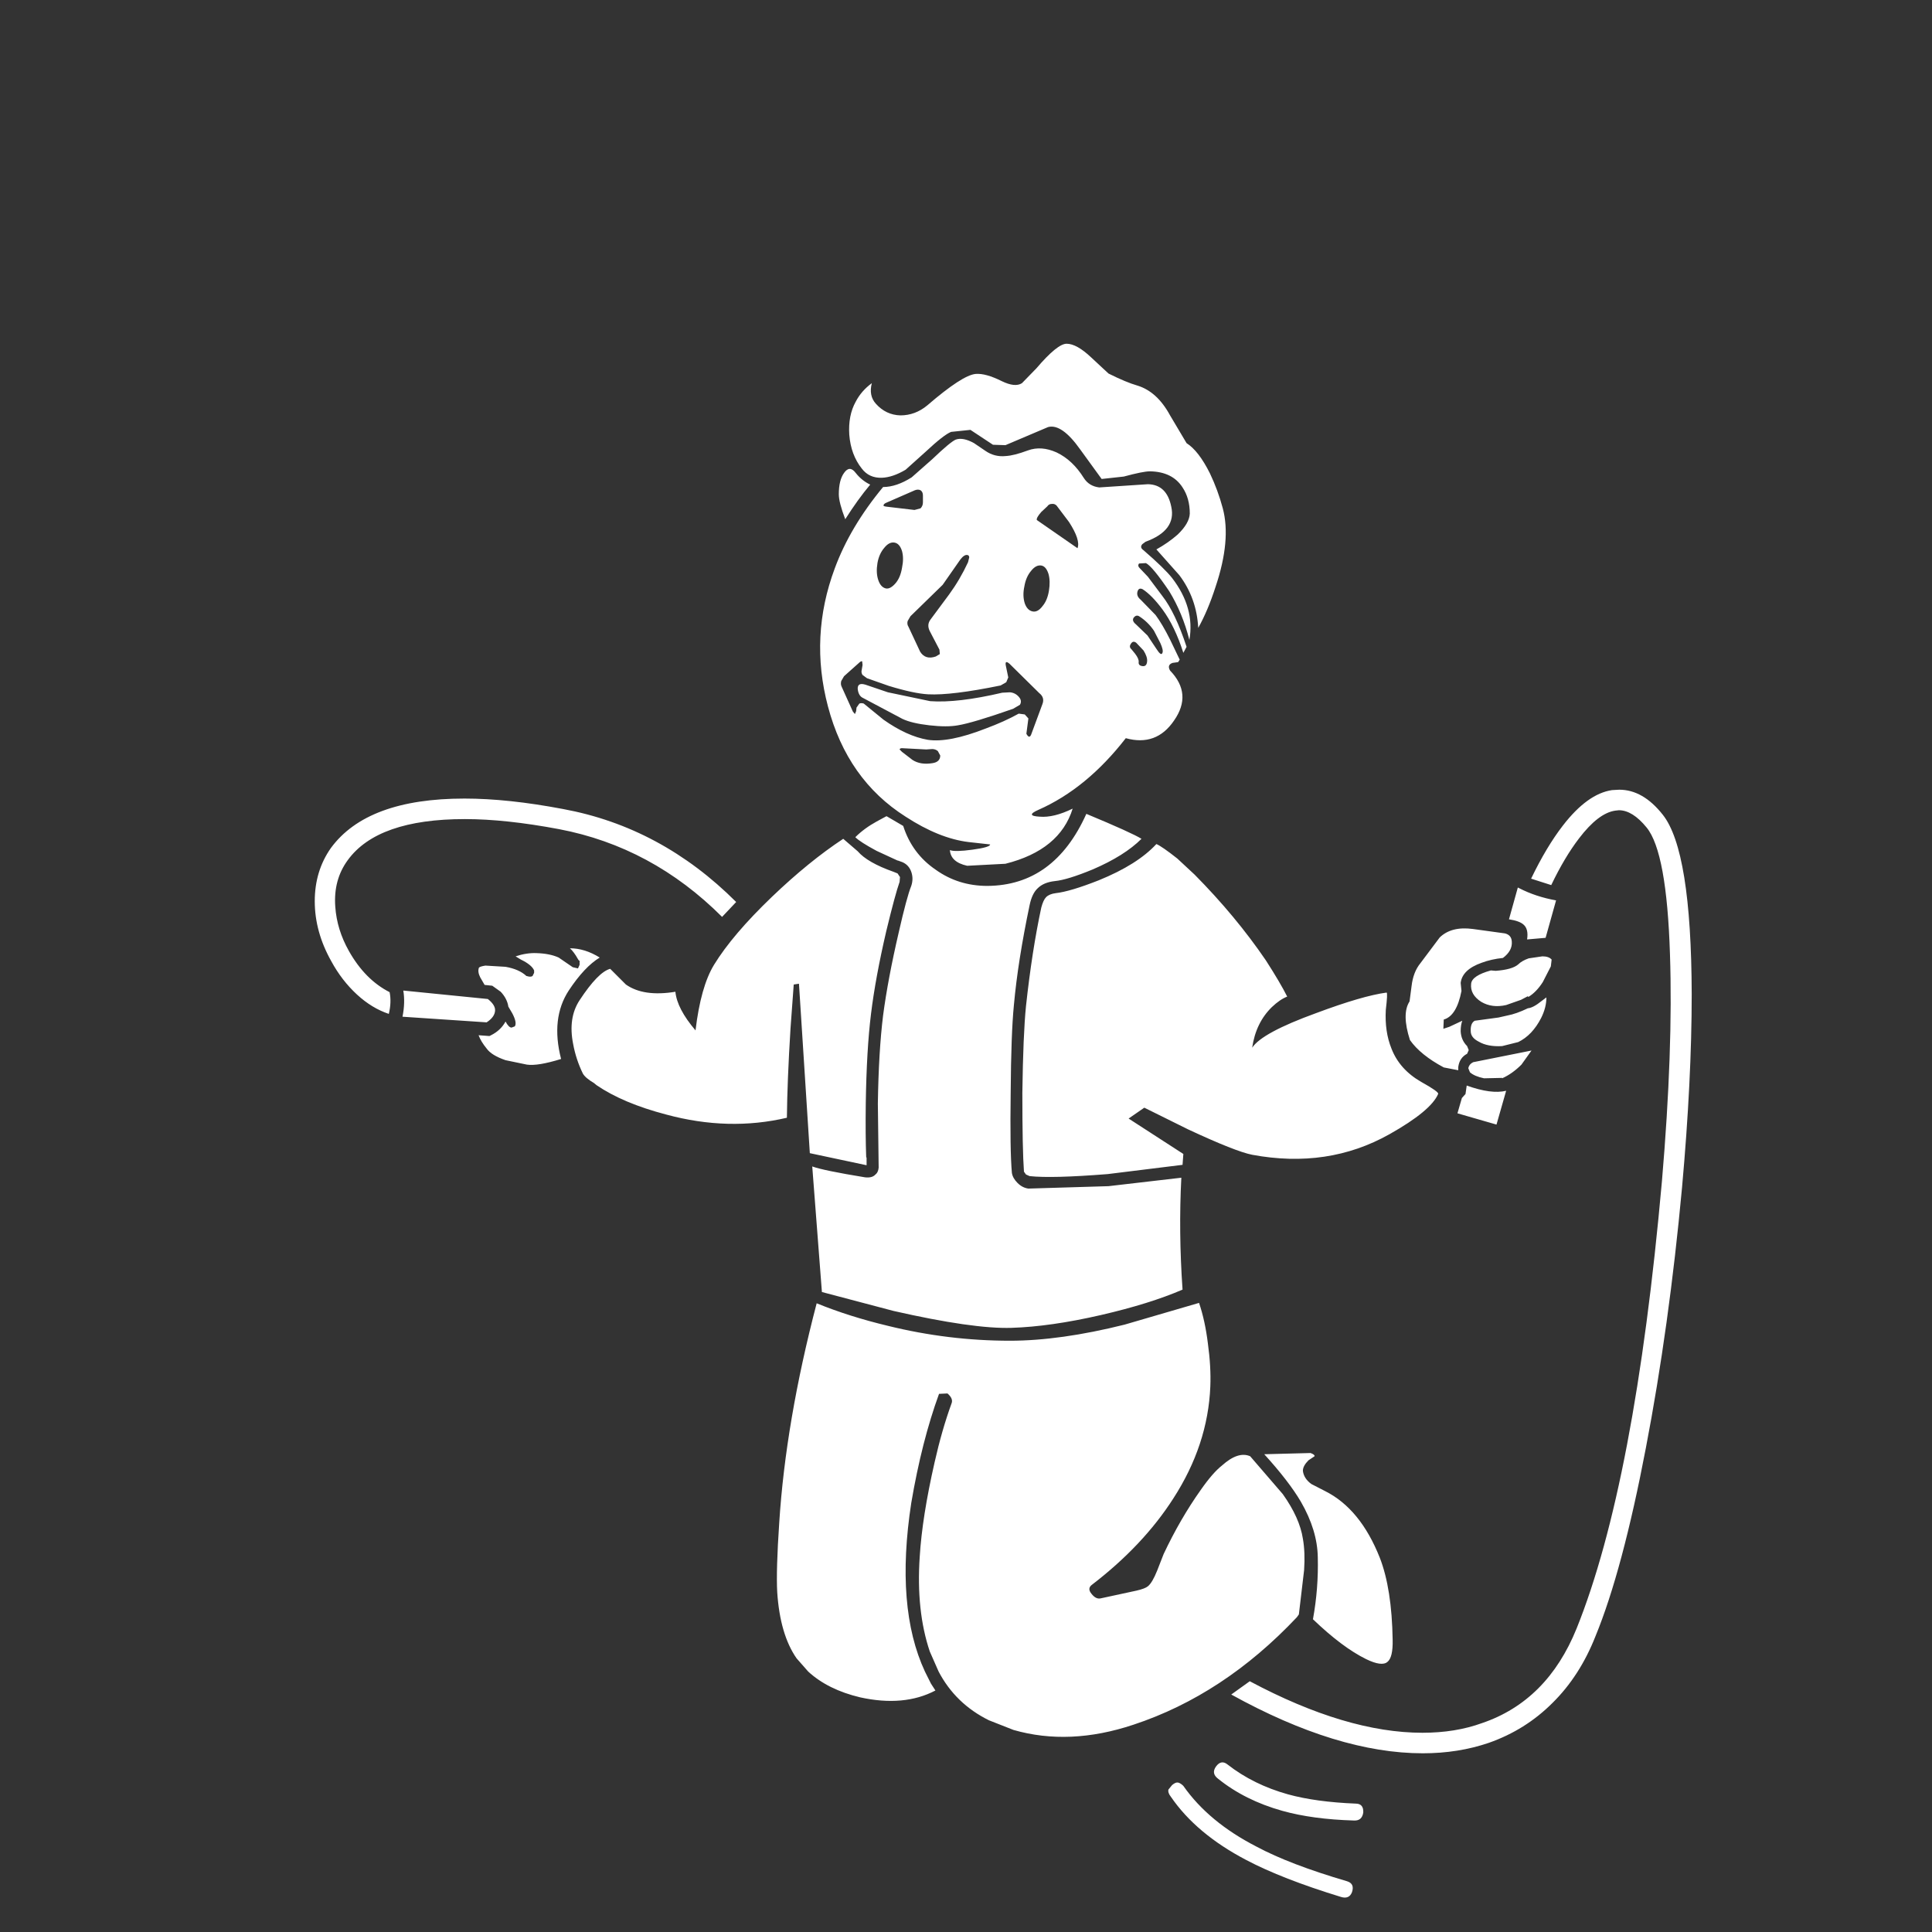 <?xml version="1.0" encoding="utf-8"?><svg id="Endurance" image-rendering="auto" baseProfile="basic" version="1.1" x="0px" y="0px" width="240" height="240" xmlns="http://www.w3.org/2000/svg" xmlns:xlink="http://www.w3.org/1999/xlink"><rect width="100%" height="100%" fill="#333333" stroke="none"/><g id="Scene-1f0r1" overflow="visible"><path fill="#FFF" stroke="none" d="M145.6,221.75 L145.15,222.3 Q145.05,222.7 145.45,223.2 148.6,227.8 154.8,231.05 159.25,233.4 166.6,235.65 167.6,235.95 167.95,235.05 168.3,234 167.35,233.7 160.2,231.6 156.1,229.4 150.15,226.35 147,221.85 146.7,221.55 146.4,221.45 146.05,221.35 145.6,221.75 M152.5,219.2 Q151.7,218.55 151.05,219.45 150.45,220.3 151.3,220.95 154.65,223.65 159.3,224.95 163.05,226 168.2,226.15 169.2,226.2 169.35,225.15 169.4,224.05 168.4,224.05 163.45,223.85 160,222.9 155.7,221.7 152.5,219.2 M110.3,164.7 Q105.5,163.55 101.45,161.9 97.6,176.6 96.8,189.15 96.4,195.05 96.55,197.8 96.9,203.05 98.95,206 L100.4,207.65 Q102.85,209.9 106.85,210.85 112.3,212.05 116.2,210 L115.65,209.15 114.9,207.65 Q111.2,199.7 113.2,186.7 114.5,179.05 116.65,173.15 L117.7,173.1 Q118.45,173.75 118.2,174.35 117,177.65 116.1,181.65 114.55,188.45 114.25,193.4 113.8,200.1 115.5,205.15 L116.6,207.65 Q118.7,211.65 122.85,213.7 L125.9,214.9 Q132.85,216.9 140.8,214.25 152,210.55 161.1,200.9 L161.35,200.55 162,195.05 Q162.15,192.85 161.85,191.15 161.45,188.55 159.35,185.6 L155.3,180.9 Q153.8,180.25 151.8,182.05 150.65,182.95 149.15,185.1 146.6,188.7 144.55,193.05 L143.75,195.1 Q143.15,196.6 142.6,197.05 142.25,197.35 141.15,197.6 L136.75,198.55 Q136.15,198.7 135.6,198 135.05,197.35 135.6,196.9 142,192 145.75,186.15 150.05,179.5 150.35,172.25 150.45,169.8 150.05,166.9 149.7,164.05 148.95,161.85 L139.7,164.55 Q131.7,166.55 125.45,166.55 117.8,166.55 110.3,164.7 M128.9,110.35 Q129.65,109.6 131.05,109.45 132.6,109.3 135.75,108 139.7,106.3 141.8,104.2 140.6,103.45 134.95,101.1 130.95,110 122.65,110.05 119.05,110.05 116.25,108.05 113.3,106.05 112.2,102.6 L110.15,101.4 110.1,101.4 108.9,102.05 Q107.35,102.9 106.25,104 106.85,104.6 108.9,105.7 L111.5,106.9 111.55,106.9 112.1,107.1 Q112.9,107.45 113.2,108.3 113.5,109.15 113.2,110.05 112.65,111.4 111.65,115.8 110.3,121.6 109.7,126.15 109.15,130.6 109.05,137.1 L109.15,145.05 Q109.1,145.65 108.7,145.95 108.3,146.35 107.45,146.25 102.25,145.4 100.9,144.9 L102.1,160.5 111,162.85 Q120.9,165.1 125.65,164.95 130.5,164.8 136.8,163.35 142.85,161.95 146.9,160.2 146.4,153 146.75,146.3 L137.7,147.35 127.75,147.65 Q127,147.55 126.4,146.95 125.8,146.35 125.7,145.7 125.45,142.9 125.55,135.75 125.6,128.4 125.95,124.85 126.45,119.35 127.9,112.45 128.2,111 128.9,110.35 M50,126.3 L60.45,127 Q61.45,126.35 61.5,125.55 61.55,124.85 60.6,124.1 L50.1,123.05 Q50.35,124.55 50,126.3 M43.35,118.15 Q41.85,115.5 41.65,112.65 41.4,109.3 43.2,106.85 46.9,101.75 57.75,101.75 62.8,101.75 69.45,103 81,105.2 89.7,113.9 L91.45,112.05 Q82.15,102.75 69.95,100.5 63.1,99.2 57.7,99.2 45.6,99.2 41.1,105.35 39.1,108.2 39.1,111.95 39.1,115.75 41.15,119.4 42.45,121.8 44.35,123.55 46.2,125.25 48.3,125.95 48.65,124.5 48.4,123.25 45.35,121.7 43.35,118.15 M77.75,122.3 L75.8,120.35 Q74.3,120.75 72,124.25 70.55,126.45 71.2,129.7 71.55,131.6 72.4,133.35 72.7,133.9 73.8,134.55 L74.1,134.8 Q77.4,137.05 82.75,138.45 90.5,140.55 97.75,138.85 97.8,134.2 98.2,127.75 L98.6,122.3 99.25,122.2 100.6,143.25 107.65,144.75 107.65,143.85 107.6,143.7 Q107.5,141 107.55,137.05 107.65,130.4 108.2,125.95 108.75,121.45 110.1,115.65 111.2,111.1 111.75,109.55 L111.8,108.95 111.5,108.5 111,108.3 Q107.75,107.15 106.55,105.75 L104.75,104.2 Q100.5,107 95.9,111.4 91,116.1 88.7,119.85 87.05,122.55 86.4,128 84.1,125.3 83.9,123.2 79.95,123.85 77.75,122.3 M64.05,118.8 L64.7,119.2 Q66.05,119.85 66.35,120.55 L66.35,120.85 66.15,121.25 Q65.9,121.4 65.45,121.25 L65.4,121.25 Q64.5,120.4 62.8,120.1 L60.3,119.95 Q59.65,120.05 59.5,120.2 59.3,120.7 59.65,121.4 L60.2,122.35 61.15,122.45 62.2,123.2 Q63,124.05 63.15,125.05 L63.65,125.9 Q64.25,127.05 63.95,127.5 L63.55,127.65 Q63.2,127.65 62.8,126.9 62.2,128 61,128.6 L60.8,128.7 59.45,128.6 Q59.75,129.4 60.45,130.25 61.05,131.1 62.8,131.7 L65.45,132.25 Q66.8,132.45 69.7,131.55 68.4,126.5 70.65,123.05 72.6,120.1 74.5,118.95 72.65,117.8 70.8,117.8 71.3,118.25 71.8,119.15 L71.9,119.3 72,119.35 72,119.85 71.8,120.3 71.15,120.15 69.4,118.95 Q68.3,118.45 66.65,118.4 65.4,118.35 64.05,118.8 M104.85,58.75 Q104.2,59.65 104.2,61.4 104.2,62.4 105,64.5 106.55,62.05 108.1,60.2 107.05,59.7 106.3,58.75 105.55,57.75 104.85,58.75 M121,55.05 Q119.65,54.3 118.75,54.6 118.1,54.85 115.8,57.05 L113.25,59.3 Q111.35,60.5 109.7,60.5 105.6,65.45 103.7,70.6 100.55,79.05 102.85,87.75 105.25,96.85 112.5,101.45 116.65,104.15 120.3,104.6 L123,104.9 Q123,105.25 120.8,105.55 118.6,105.85 118,105.6 118.1,107.1 120.15,107.55 L124.9,107.3 Q131.65,105.6 133.25,100.45 130.9,101.6 129.15,101.45 127.3,101.35 129,100.6 135,97.95 139.85,91.7 143.65,92.75 145.85,89.5 148.15,86.2 145.35,83.3 144.95,82.6 145.65,82.35 L146.35,82.25 146.55,81.95 145.35,79.45 Q144.4,77.55 143.55,76.4 L141.7,74.5 Q141.15,74.05 141.3,73.5 141.45,72.95 141.95,73.2 143.1,73.95 144.4,75.7 145.95,77.8 147,81.1 L147.4,80.35 Q146,76.1 144.4,74.05 L142.6,71.65 141.65,70.65 Q141.25,70.3 141.5,70 L142.35,69.95 Q143.15,70.35 145.25,73.45 146.9,76.15 147.75,79.5 148.45,75.5 145.6,71.8 144.65,70.6 142.05,68.35 141.55,68 141.9,67.6 L142.3,67.3 Q146.15,65.9 145.5,62.95 144.95,60.2 142.6,60.15 L136.55,60.55 Q135.3,60.4 134.65,59.4 133.25,57.15 131.25,56.2 129.35,55.35 127.7,55.95 125.95,56.6 124.95,56.65 123.55,56.8 122.4,56 L121,55.05 M113.65,60.9 Q114.05,60.75 114.35,60.9 114.65,61.1 114.65,61.55 L114.65,62.4 Q114.65,62.85 114.35,63.15 L113.6,63.35 110.2,62.95 Q109.75,62.9 109.75,62.8 109.75,62.6 110.1,62.45 L113.65,60.9 M111.25,72.45 Q110.6,73.2 110.05,73.1 109.4,72.95 109.1,72.05 108.8,71.15 109,69.95 109.2,68.8 109.85,68.05 110.45,67.3 111.1,67.4 111.75,67.5 112.05,68.45 112.3,69.35 112.05,70.55 111.85,71.75 111.25,72.45 M117.1,72.65 L119.3,69.5 Q119.8,68.85 120.2,68.95 120.4,69 120.4,69.25 L120.25,69.85 Q119.25,72 117.9,73.85 L115.6,76.95 Q115.1,77.6 115.5,78.4 L116.7,80.7 116.75,81.25 116.25,81.55 Q114.95,82 114.3,80.95 L112.85,77.85 Q112.65,77.55 112.75,77.15 L113.1,76.55 117.1,72.65 M104.5,84.6 L104.85,84 106.7,82.35 Q106.95,82.1 107.1,82.15 L107.15,82.6 107.05,83.2 Q106.95,83.55 107.15,83.85 L107.7,84.25 110.4,85.2 Q113.5,86.15 115.3,86.25 118.2,86.4 124.3,85.15 L125,84.75 125.25,84.15 124.95,82.7 Q124.8,81.95 125.4,82.45 L129.1,86.1 Q129.8,86.65 129.5,87.45 L128.15,91.1 Q127.9,91.9 127.5,91.15 L127.75,89.25 127.3,88.75 126.55,88.65 Q124.75,89.65 122.45,90.5 117.85,92.3 115.25,91.9 112.65,91.45 109.75,89.4 L107.3,87.4 Q107,87.3 106.75,87.4 L106.4,87.9 106.35,88.35 106.2,88.7 105.95,88.4 104.55,85.3 Q104.4,85 104.5,84.6 M115.05,93.1 L115.8,93.05 Q116.2,93.05 116.5,93.3 L116.8,93.85 Q116.8,94.65 115.85,94.8 114.35,95.05 113.35,94.4 L112.05,93.4 111.75,93.1 Q111.8,92.9 112.2,92.95 L115.05,93.1 M128.8,64.6 Q128.7,64.35 129.35,63.6 L130.1,62.9 Q130.3,62.6 130.65,62.6 131,62.55 131.25,62.8 L132.8,64.85 Q134.25,67.1 133.85,68.1 L128.8,64.6 M130.25,71.3 Q130.5,72.2 130.3,73.4 130.1,74.6 129.5,75.3 128.9,76.1 128.25,75.95 127.6,75.8 127.3,74.95 127,74 127.25,72.85 127.45,71.65 128.1,70.9 128.7,70.15 129.35,70.25 129.95,70.35 130.25,71.3 M140.85,76.7 Q141.15,76.35 141.5,76.55 142.6,77.25 143.35,78.35 L144.15,79.9 Q144.55,80.8 144.4,81.1 144.25,81.55 143.65,80.6 L142.55,78.95 141.1,77.55 Q140.55,77.1 140.85,76.7 M140.55,80.65 Q140.2,80.35 140.5,79.95 140.75,79.55 141.15,79.85 L142.05,80.8 Q142.55,81.6 142.5,82.15 142.45,82.8 141.95,82.75 141.4,82.7 141.45,82.25 141.5,81.85 141,81.2 L140.55,80.65 M110.3,86 L107.5,85.05 Q106.5,84.75 106.55,85.6 106.65,86.45 107.2,86.7 L112.1,89.3 Q113.25,89.85 115.45,90.1 117.65,90.35 119,90.1 120.85,89.8 125.85,88.05 L126.7,87.55 Q127,87.05 126.55,86.55 126.1,86.05 125.45,86 L124.5,86.05 Q118.95,87.35 115.55,87.1 L110.3,86 M141.3,47.9 Q139.9,47.5 137.7,46.4 L135.55,44.4 Q133.75,42.7 132.5,42.7 131.35,42.7 128.75,45.75 L126.95,47.6 Q126.1,48.15 124.45,47.35 122.45,46.35 121.2,46.45 119.55,46.6 115.2,50.35 113.7,51.6 111.85,51.6 110.05,51.55 108.8,50.15 107.9,49.15 108.3,47.6 107,48.55 106.3,49.9 105.35,51.6 105.5,54 105.7,56.5 107.05,58.2 107.95,59.4 109.55,59.35 110.9,59.3 112.5,58.35 L114.95,56.15 Q117.25,54 118.15,53.65 L120.55,53.4 123.35,55.25 124.9,55.3 130.2,53.05 Q131.9,52.6 134.2,55.85 L136.85,59.5 139.6,59.2 Q142,58.55 142.85,58.55 145.65,58.6 146.9,60.55 147.8,61.9 147.8,63.8 147.75,65 146.3,66.4 145.1,67.45 143.65,68.25 L146.5,71.45 Q148.65,74.3 148.85,78 150.05,75.85 151,72.9 152.95,67.1 151.9,63.15 151.3,60.9 150.3,58.8 148.9,56 147.4,55.05 L145.35,51.6 Q143.75,48.65 141.3,47.9 M171.4,193.5 Q169,187.45 164.65,185.25 L162.9,184.35 Q161.95,183.65 161.85,182.7 161.85,182.1 162.55,181.4 L163.3,180.9 Q163.35,180.7 162.8,180.5 L157.05,180.65 Q160.1,184 161.6,186.55 163.65,190.1 163.7,193.45 163.8,197.3 163.1,201.15 166.75,204.65 169.7,206.1 171.65,207.05 172.35,206.45 173.05,205.9 173,203.7 172.9,197.35 171.4,193.5 M184.35,133.95 L186.6,133.9 186.6,133.95 Q187.85,133.4 189,132.25 L190.25,130.5 183,131.95 Q182.5,132.2 182.4,132.7 L182.6,133.2 Q183.15,133.7 184.35,133.95 M188.6,129.45 Q190.35,128.6 191.45,126.45 192.1,125.15 192.1,123.9 L191.5,124.35 Q190.45,125.2 189.8,125.25 188.35,125.95 187.25,126.15 L186.15,126.4 183.2,126.8 Q182.65,127.1 182.7,128.1 182.7,128.9 183.7,129.4 184.8,130.05 186.6,129.95 L188.6,129.45 M182.2,134.85 L182.05,135.9 181.6,136.4 181.05,138.3 185.9,139.7 187.1,135.5 Q185.25,135.95 182.2,134.85 M176.55,134.4 Q173.85,132.85 172.85,130.25 172,128.15 172.15,125.45 172.4,123.35 172.25,123.3 169.25,123.7 163.5,125.85 156.75,128.3 155.55,130.15 156,127.05 158,125.1 159,124.15 159.9,123.8 159.05,122.1 157.25,119.3 153.5,113.8 148.4,108.65 L146.25,106.65 Q144.35,105.15 143.65,104.85 141.3,107.4 136.5,109.35 132.95,110.75 131.15,110.95 130.35,111.05 129.95,111.45 129.6,111.8 129.35,112.75 128.2,118.1 127.45,125 127.1,128.5 127,135.75 127,142.85 127.2,145.55 L127.45,145.9 127.9,146.1 Q130.65,146.4 137.6,145.85 L146.9,144.7 147,143.35 140.2,138.95 142.15,137.6 147.6,140.3 Q153.5,143.05 155.55,143.45 164.95,145.2 172.6,140.9 177.75,138 178.65,135.9 178.8,135.65 176.55,134.4 M185.8,120.6 L185.2,120.55 Q182.85,121.2 182.75,122.2 182.6,123.55 184,124.45 185.35,125.25 187.1,124.85 L188.95,124.2 189.8,123.75 189.85,123.85 Q190.85,123.25 191.65,122 L192.65,120.05 192.75,119.2 Q192.4,118.8 191.6,118.8 L189.9,119.05 Q189.05,119.35 188.6,119.8 187.85,120.45 185.8,120.6 M186.95,115.95 L182.95,115.4 Q180.3,115.05 178.85,116.45 L176.45,119.65 Q175.55,120.75 175.35,122.5 L175.1,124.4 Q174.1,125.95 175.15,129.2 176.45,131.05 179.35,132.6 L181.15,132.95 181.15,132.55 Q181.3,131.4 182.25,130.9 L182.45,130.45 182.25,129.95 Q181.5,129.2 181.45,128.1 181.45,127.35 181.65,126.8 L180.05,127.55 179.3,127.8 179.35,126.65 Q180.95,126.2 181.55,123.1 L181.45,122.1 Q181.65,120.45 184.05,119.6 185.25,119.15 186.7,119 187.9,118.1 187.8,116.95 187.75,116.15 186.95,115.95 M188.75,110.35 L188.55,110.25 187.45,114.2 Q188.75,114.4 189.25,114.85 189.9,115.4 189.7,116.7 L192,116.5 193.3,111.85 Q190.8,111.4 188.75,110.35 M201.15,98.1 L200.25,98.15 Q197.2,98.6 194.15,102.55 192.1,105.2 190.2,109.15 L192.7,109.95 Q194.35,106.5 196.15,104.15 198.55,101 200.65,100.7 L201.1,100.65 Q202.8,100.65 204.55,102.8 207.05,105.85 207.45,118.55 207.85,130.35 206.45,146.75 203.1,184.3 195.85,202.3 192.2,211.3 184.1,214.05 180.8,215.25 176.7,215.25 167.25,215.25 155.25,208.85 L152.95,210.5 Q166.15,217.8 176.75,217.8 181.15,217.8 184.95,216.5 189.5,214.9 192.85,211.55 196.25,208.2 198.2,203.25 201.55,195.1 204.45,179.9 207.35,164.8 208.95,147.5 210.15,134.15 210.15,123.5 210.1,105.65 206.55,101.2 204.1,98.1 201.15,98.1Z"/></g></svg>